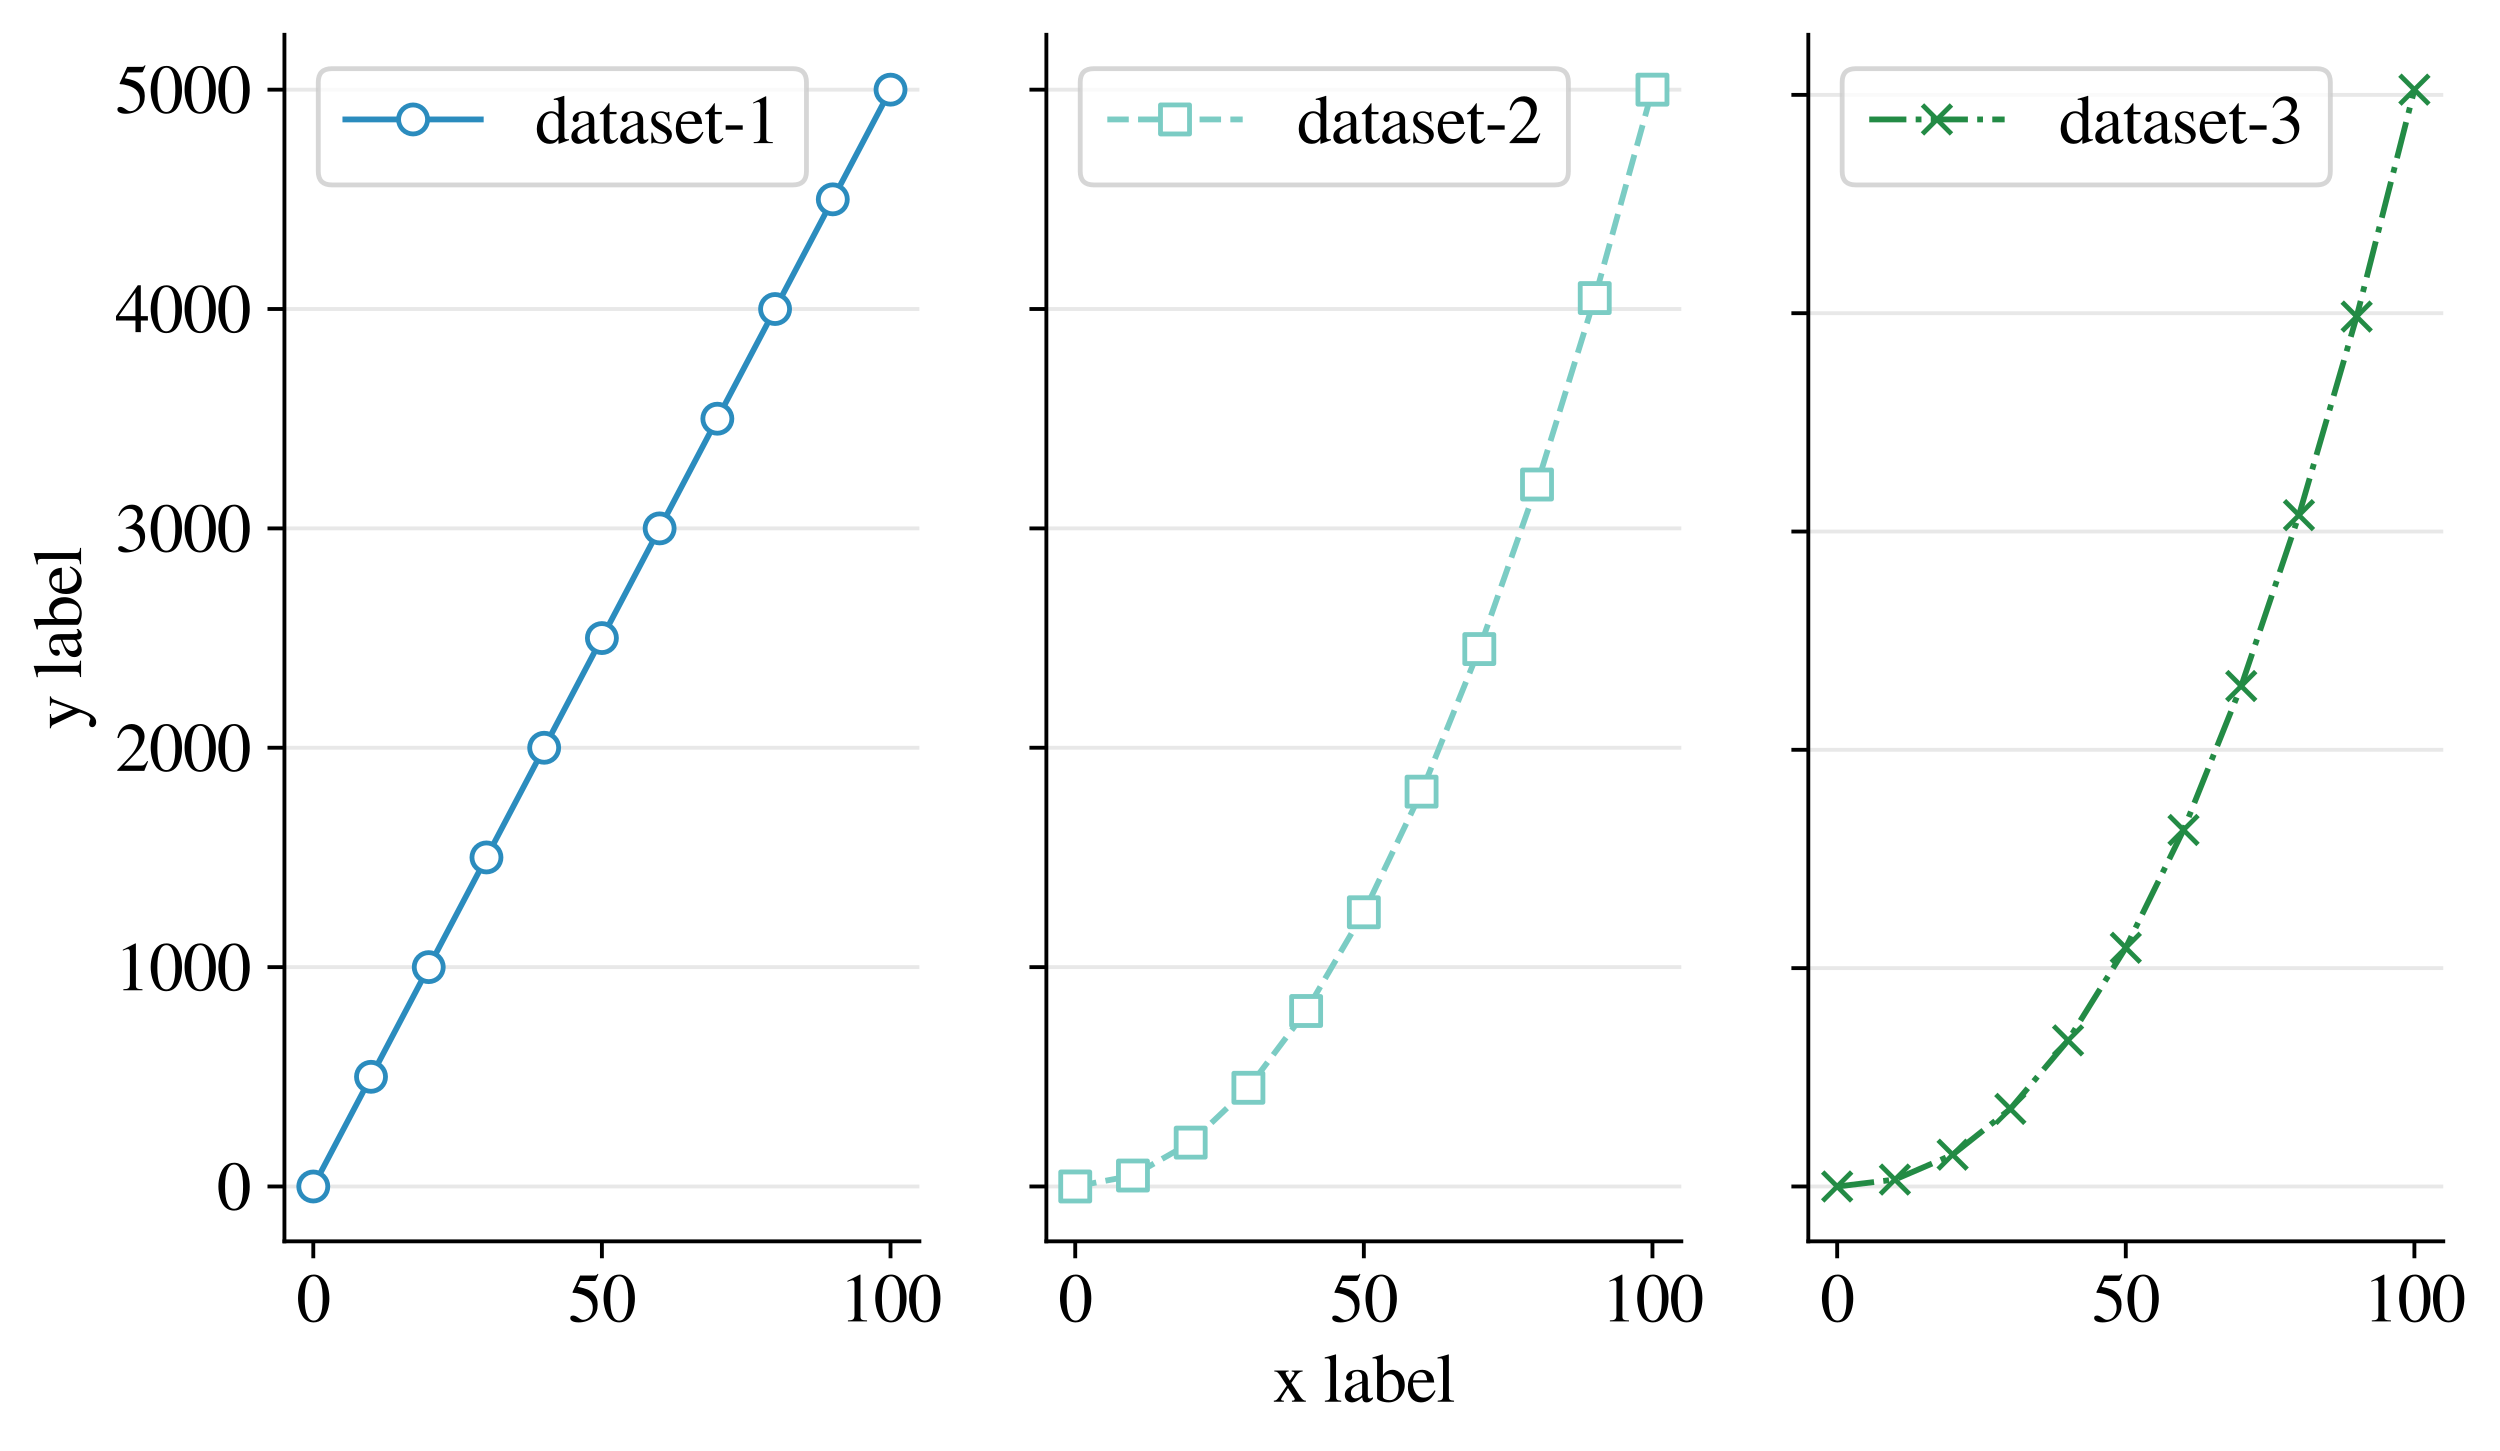 <?xml version="1.0" encoding="utf-8" standalone="no"?>
<!DOCTYPE svg PUBLIC "-//W3C//DTD SVG 1.1//EN"
  "http://www.w3.org/Graphics/SVG/1.1/DTD/svg11.dtd">
<svg height="300.08pt" version="1.1" viewBox="0 0 516.945 300.08" width="516.945pt" xmlns="http://www.w3.org/2000/svg" xmlns:xlink="http://www.w3.org/1999/xlink">
 <defs>
  <style type="text/css">*{stroke-linecap:butt;stroke-linejoin:round;}</style>
 </defs>
 <g id="figure_1">
  <g id="patch_1">
   <path d="M 0 300.08 
L 516.945 300.08 
L 516.945 0 
L 0 0 
z
" style="fill:#ffffff;"/>
  </g>
  <g id="axes_1">
   <g id="patch_2">
    <path d="M 58.813 256.68 
L 190.107 256.68 
L 190.107 7.2 
L 58.813 7.2 
z
" style="fill:#ffffff;"/>
   </g>
   <g id="matplotlib.axis_1">
    <g id="xtick_1">
     <g id="line2d_1">
      <defs>
       <path d="M 0 0 
L 0 3.5 
" id="m9bb92062ce" style="stroke:#000000;stroke-width:0.8;"/>
      </defs>
      <g>
       <use style="stroke:#000000;stroke-width:0.8;" x="64.781" xlink:href="#m9bb92062ce" y="256.68"/>
      </g>
     </g>
     <g id="text_1">
      <!-- 0 -->
      <g transform="translate(61.281 273.242)scale(0.14 -0.14)">
       <defs>
        <path d="M 3046 2112 
C 3046 3424 2464 4326 1626 4326 
C 1274 4326 1005 4218 768 3994 
C 397 3635 154 2899 154 2150 
C 154 1453 365 704 666 346 
C 902 64 1229 -90 1600 -90 
C 1926 -90 2202 19 2432 243 
C 2803 595 3046 1338 3046 2112 
z
M 2432 2099 
C 2432 762 2150 77 1600 77 
C 1050 77 768 762 768 2093 
C 768 3450 1056 4160 1606 4160 
C 2144 4160 2432 3437 2432 2099 
z
" id="TeXGyreTermes-Regular-30" transform="scale(0.016)"/>
       </defs>
       <use xlink:href="#TeXGyreTermes-Regular-30"/>
      </g>
     </g>
    </g>
    <g id="xtick_2">
     <g id="line2d_2">
      <g>
       <use style="stroke:#000000;stroke-width:0.8;" x="124.46" xlink:href="#m9bb92062ce" y="256.68"/>
      </g>
     </g>
     <g id="text_2">
      <!-- 50 -->
      <g transform="translate(117.46 273.242)scale(0.14 -0.14)">
       <defs>
        <path d="M 2803 4358 
L 2746 4403 
C 2650 4269 2586 4237 2451 4237 
L 1114 4237 
L 416 2720 
C 410 2707 410 2688 410 2688 
C 410 2656 435 2637 486 2637 
C 691 2637 947 2592 1210 2509 
C 1946 2272 2285 1875 2285 1242 
C 2285 627 1894 147 1395 147 
C 1267 147 1158 192 966 333 
C 762 480 614 544 480 544 
C 294 544 205 467 205 307 
C 205 64 506 -90 986 -90 
C 1523 -90 1984 83 2304 410 
C 2598 698 2733 1062 2733 1549 
C 2733 2010 2611 2304 2291 2624 
C 2010 2906 1645 3053 890 3187 
L 1158 3731 
L 2413 3731 
C 2515 3731 2541 3744 2560 3789 
L 2803 4358 
z
" id="TeXGyreTermes-Regular-35" transform="scale(0.016)"/>
       </defs>
       <use xlink:href="#TeXGyreTermes-Regular-35"/>
       <use x="50" xlink:href="#TeXGyreTermes-Regular-30"/>
      </g>
     </g>
    </g>
    <g id="xtick_3">
     <g id="line2d_3">
      <g>
       <use style="stroke:#000000;stroke-width:0.8;" x="184.139" xlink:href="#m9bb92062ce" y="256.68"/>
      </g>
     </g>
     <g id="text_3">
      <!-- 100 -->
      <g transform="translate(173.639 273.242)scale(0.14 -0.14)">
       <defs>
        <path d="M 2522 0 
L 2522 96 
C 2016 102 1914 166 1914 474 
L 1914 4314 
L 1862 4326 
L 710 3744 
L 710 3654 
C 787 3686 858 3712 883 3725 
C 998 3770 1107 3795 1171 3795 
C 1306 3795 1363 3699 1363 3494 
L 1363 595 
C 1363 384 1312 237 1210 179 
C 1114 122 1024 102 755 96 
L 755 0 
L 2522 0 
z
" id="TeXGyreTermes-Regular-31" transform="scale(0.016)"/>
       </defs>
       <use xlink:href="#TeXGyreTermes-Regular-31"/>
       <use x="50" xlink:href="#TeXGyreTermes-Regular-30"/>
       <use x="100" xlink:href="#TeXGyreTermes-Regular-30"/>
      </g>
     </g>
    </g>
   </g>
   <g id="matplotlib.axis_2">
    <g id="ytick_1">
     <g id="line2d_4">
      <path clip-path="url(#p94657f3772)" d="M 58.813 245.34 
L 190.107 245.34 
" style="fill:none;stroke:#b0b0b0;stroke-linecap:square;stroke-opacity:0.3;stroke-width:0.8;"/>
     </g>
     <g id="line2d_5">
      <defs>
       <path d="M 0 0 
L -3.5 0 
" id="m6c7f14f9ba" style="stroke:#000000;stroke-width:0.8;"/>
      </defs>
      <g>
       <use style="stroke:#000000;stroke-width:0.8;" x="58.813" xlink:href="#m6c7f14f9ba" y="245.34"/>
      </g>
     </g>
     <g id="text_4">
      <!-- 0 -->
      <g transform="translate(44.813 250.121)scale(0.14 -0.14)">
       <use xlink:href="#TeXGyreTermes-Regular-30"/>
      </g>
     </g>
    </g>
    <g id="ytick_2">
     <g id="line2d_6">
      <path clip-path="url(#p94657f3772)" d="M 58.813 199.98 
L 190.107 199.98 
" style="fill:none;stroke:#b0b0b0;stroke-linecap:square;stroke-opacity:0.3;stroke-width:0.8;"/>
     </g>
     <g id="line2d_7">
      <g>
       <use style="stroke:#000000;stroke-width:0.8;" x="58.813" xlink:href="#m6c7f14f9ba" y="199.98"/>
      </g>
     </g>
     <g id="text_5">
      <!-- 1000 -->
      <g transform="translate(23.813 204.761)scale(0.14 -0.14)">
       <use xlink:href="#TeXGyreTermes-Regular-31"/>
       <use x="50" xlink:href="#TeXGyreTermes-Regular-30"/>
       <use x="100" xlink:href="#TeXGyreTermes-Regular-30"/>
       <use x="150" xlink:href="#TeXGyreTermes-Regular-30"/>
      </g>
     </g>
    </g>
    <g id="ytick_3">
     <g id="line2d_8">
      <path clip-path="url(#p94657f3772)" d="M 58.813 154.62 
L 190.107 154.62 
" style="fill:none;stroke:#b0b0b0;stroke-linecap:square;stroke-opacity:0.3;stroke-width:0.8;"/>
     </g>
     <g id="line2d_9">
      <g>
       <use style="stroke:#000000;stroke-width:0.8;" x="58.813" xlink:href="#m6c7f14f9ba" y="154.62"/>
      </g>
     </g>
     <g id="text_6">
      <!-- 2000 -->
      <g transform="translate(23.813 159.401)scale(0.14 -0.14)">
       <defs>
        <path d="M 3040 877 
L 2957 909 
C 2720 544 2637 486 2349 486 
L 819 486 
L 1894 1613 
C 2464 2208 2714 2694 2714 3194 
C 2714 3834 2195 4326 1530 4326 
C 1178 4326 845 4186 608 3930 
C 403 3712 307 3507 198 3053 
L 333 3021 
C 589 3648 819 3853 1261 3853 
C 1798 3853 2163 3488 2163 2950 
C 2163 2451 1869 1856 1331 1286 
L 192 77 
L 192 0 
L 2688 0 
L 3040 877 
z
" id="TeXGyreTermes-Regular-32" transform="scale(0.016)"/>
       </defs>
       <use xlink:href="#TeXGyreTermes-Regular-32"/>
       <use x="50" xlink:href="#TeXGyreTermes-Regular-30"/>
       <use x="100" xlink:href="#TeXGyreTermes-Regular-30"/>
       <use x="150" xlink:href="#TeXGyreTermes-Regular-30"/>
      </g>
     </g>
    </g>
    <g id="ytick_4">
     <g id="line2d_10">
      <path clip-path="url(#p94657f3772)" d="M 58.813 109.26 
L 190.107 109.26 
" style="fill:none;stroke:#b0b0b0;stroke-linecap:square;stroke-opacity:0.3;stroke-width:0.8;"/>
     </g>
     <g id="line2d_11">
      <g>
       <use style="stroke:#000000;stroke-width:0.8;" x="58.813" xlink:href="#m6c7f14f9ba" y="109.26"/>
      </g>
     </g>
     <g id="text_7">
      <!-- 3000 -->
      <g transform="translate(23.813 114.041)scale(0.14 -0.14)">
       <defs>
        <path d="M 2765 1402 
C 2765 1728 2662 2029 2477 2227 
C 2349 2368 2227 2445 1946 2566 
C 2387 2867 2547 3104 2547 3450 
C 2547 3968 2138 4326 1549 4326 
C 1229 4326 947 4218 717 4013 
C 525 3840 429 3674 288 3290 
L 384 3264 
C 646 3731 934 3942 1338 3942 
C 1754 3942 2042 3661 2042 3258 
C 2042 3027 1946 2797 1786 2637 
C 1594 2445 1414 2349 979 2195 
L 979 2112 
C 1357 2112 1504 2099 1658 2042 
C 2054 1901 2304 1536 2304 1094 
C 2304 557 1939 141 1466 141 
C 1293 141 1165 186 928 339 
C 736 454 627 499 518 499 
C 371 499 275 410 275 275 
C 275 51 550 -90 998 -90 
C 1491 -90 1997 77 2298 339 
C 2598 602 2765 973 2765 1402 
z
" id="TeXGyreTermes-Regular-33" transform="scale(0.016)"/>
       </defs>
       <use xlink:href="#TeXGyreTermes-Regular-33"/>
       <use x="50" xlink:href="#TeXGyreTermes-Regular-30"/>
       <use x="100" xlink:href="#TeXGyreTermes-Regular-30"/>
       <use x="150" xlink:href="#TeXGyreTermes-Regular-30"/>
      </g>
     </g>
    </g>
    <g id="ytick_5">
     <g id="line2d_12">
      <path clip-path="url(#p94657f3772)" d="M 58.813 63.9 
L 190.107 63.9 
" style="fill:none;stroke:#b0b0b0;stroke-linecap:square;stroke-opacity:0.3;stroke-width:0.8;"/>
     </g>
     <g id="line2d_13">
      <g>
       <use style="stroke:#000000;stroke-width:0.8;" x="58.813" xlink:href="#m6c7f14f9ba" y="63.9"/>
      </g>
     </g>
     <g id="text_8">
      <!-- 4000 -->
      <g transform="translate(23.813 68.681)scale(0.14 -0.14)">
       <defs>
        <path d="M 3021 1069 
L 3021 1478 
L 2368 1478 
L 2368 4326 
L 2086 4326 
L 77 1478 
L 77 1069 
L 1875 1069 
L 1875 0 
L 2368 0 
L 2368 1069 
L 3021 1069 
z
M 1869 1478 
L 333 1478 
L 1869 3674 
L 1869 1478 
z
" id="TeXGyreTermes-Regular-34" transform="scale(0.016)"/>
       </defs>
       <use xlink:href="#TeXGyreTermes-Regular-34"/>
       <use x="50" xlink:href="#TeXGyreTermes-Regular-30"/>
       <use x="100" xlink:href="#TeXGyreTermes-Regular-30"/>
       <use x="150" xlink:href="#TeXGyreTermes-Regular-30"/>
      </g>
     </g>
    </g>
    <g id="ytick_6">
     <g id="line2d_14">
      <path clip-path="url(#p94657f3772)" d="M 58.813 18.54 
L 190.107 18.54 
" style="fill:none;stroke:#b0b0b0;stroke-linecap:square;stroke-opacity:0.3;stroke-width:0.8;"/>
     </g>
     <g id="line2d_15">
      <g>
       <use style="stroke:#000000;stroke-width:0.8;" x="58.813" xlink:href="#m6c7f14f9ba" y="18.54"/>
      </g>
     </g>
     <g id="text_9">
      <!-- 5000 -->
      <g transform="translate(23.813 23.321)scale(0.14 -0.14)">
       <use xlink:href="#TeXGyreTermes-Regular-35"/>
       <use x="50" xlink:href="#TeXGyreTermes-Regular-30"/>
       <use x="100" xlink:href="#TeXGyreTermes-Regular-30"/>
       <use x="150" xlink:href="#TeXGyreTermes-Regular-30"/>
      </g>
     </g>
    </g>
    <g id="text_10">
     <!-- y label -->
     <g transform="translate(16.762 150.798)rotate(-90)scale(0.14 -0.14)">
      <defs>
       <path d="M 3040 2784 
L 3040 2880 
L 2176 2880 
L 2176 2784 
C 2381 2784 2483 2726 2483 2624 
C 2483 2598 2477 2560 2458 2515 
L 1837 749 
L 1101 2368 
C 1062 2458 1037 2541 1037 2611 
C 1037 2726 1133 2771 1408 2784 
L 1408 2880 
L 90 2880 
L 90 2790 
C 256 2765 365 2694 416 2586 
L 1472 358 
C 1517 250 1542 173 1542 122 
C 1542 26 1395 -378 1286 -570 
C 1197 -736 1056 -858 966 -858 
C 928 -858 870 -845 806 -813 
C 685 -768 576 -742 467 -742 
C 320 -742 192 -870 192 -1024 
C 192 -1235 397 -1395 666 -1395 
C 1094 -1395 1402 -1037 1747 -115 
L 2733 2496 
C 2816 2701 2886 2765 3040 2784 
z
" id="TeXGyreTermes-Regular-79" transform="scale(0.016)"/>
       <path id="TeXGyreTermes-Regular-20" transform="scale(0.016)"/>
       <path d="M 1645 0 
L 1645 96 
C 1235 122 1165 186 1165 538 
L 1165 4358 
L 1139 4371 
C 806 4262 563 4198 122 4090 
L 122 3987 
L 160 3987 
C 230 3994 307 4000 358 4000 
C 563 4000 627 3910 627 3610 
L 627 557 
C 627 211 538 128 134 96 
L 134 0 
L 1645 0 
z
" id="TeXGyreTermes-Regular-6c" transform="scale(0.016)"/>
       <path d="M 2829 256 
L 2829 422 
C 2720 333 2643 301 2547 301 
C 2400 301 2355 390 2355 672 
L 2355 1920 
C 2355 2246 2323 2426 2234 2573 
C 2099 2816 1824 2944 1434 2944 
C 1107 2944 800 2854 621 2707 
C 461 2573 358 2387 358 2227 
C 358 2080 480 1952 634 1952 
C 787 1952 922 2080 922 2221 
C 922 2246 915 2278 909 2323 
C 896 2381 890 2432 890 2477 
C 890 2650 1094 2790 1350 2790 
C 1664 2790 1837 2605 1837 2259 
L 1837 1869 
C 851 1472 742 1421 467 1178 
C 326 1050 237 832 237 621 
C 237 218 512 -64 909 -64 
C 1190 -64 1453 70 1843 403 
C 1875 64 1990 -64 2253 -64 
C 2470 -64 2605 13 2829 256 
z
M 1837 787 
C 1837 589 1805 531 1670 448 
C 1517 358 1338 307 1203 307 
C 979 307 800 525 800 800 
L 800 826 
C 800 1203 1062 1434 1837 1715 
L 1837 787 
z
" id="TeXGyreTermes-Regular-61" transform="scale(0.016)"/>
       <path d="M 2995 1555 
C 2995 2342 2509 2944 1869 2944 
C 1478 2944 1107 2714 979 2400 
L 979 4358 
L 947 4371 
C 678 4275 506 4224 205 4141 
L 19 4090 
L 19 3987 
C 58 3994 83 3994 128 3994 
C 384 3994 442 3936 442 3667 
L 442 346 
C 442 147 986 -64 1498 -64 
C 2342 -64 2995 640 2995 1555 
z
M 2432 1261 
C 2432 550 2125 141 1600 141 
C 1267 141 979 288 979 448 
L 979 2061 
C 979 2310 1280 2541 1613 2541 
C 2112 2541 2432 2042 2432 1261 
z
" id="TeXGyreTermes-Regular-62" transform="scale(0.016)"/>
       <path d="M 2714 1005 
L 2611 1050 
C 2304 563 2029 378 1619 378 
C 1267 378 998 544 813 890 
C 685 1139 634 1363 621 1773 
L 2592 1773 
C 2541 2189 2477 2374 2317 2579 
C 2125 2810 1830 2944 1498 2944 
C 704 2944 160 2304 160 1370 
C 160 486 621 -64 1357 -64 
C 1971 -64 2445 314 2714 1005 
z
M 1939 1978 
L 634 1978 
C 704 2483 922 2714 1312 2714 
C 1702 2714 1856 2534 1939 1978 
z
" id="TeXGyreTermes-Regular-65" transform="scale(0.016)"/>
      </defs>
      <use xlink:href="#TeXGyreTermes-Regular-79"/>
      <use x="50" xlink:href="#TeXGyreTermes-Regular-20"/>
      <use x="75" xlink:href="#TeXGyreTermes-Regular-6c"/>
      <use x="102.8" xlink:href="#TeXGyreTermes-Regular-61"/>
      <use x="147.2" xlink:href="#TeXGyreTermes-Regular-62"/>
      <use x="197.2" xlink:href="#TeXGyreTermes-Regular-65"/>
      <use x="241.6" xlink:href="#TeXGyreTermes-Regular-6c"/>
     </g>
    </g>
   </g>
   <g id="line2d_16">
    <path clip-path="url(#p94657f3772)" d="M 64.781 245.34 
L 76.717 222.66 
L 88.653 199.98 
L 100.589 177.3 
L 112.524 154.62 
L 124.46 131.94 
L 136.396 109.26 
L 148.332 86.58 
L 160.268 63.9 
L 172.203 41.22 
L 184.139 18.54 
" style="fill:none;stroke:#2b8cbe;stroke-linecap:square;stroke-width:1.2;"/>
    <defs>
     <path d="M 0 3 
C 0.796 3 1.559 2.684 2.121 2.121 
C 2.684 1.559 3 0.796 3 0 
C 3 -0.796 2.684 -1.559 2.121 -2.121 
C 1.559 -2.684 0.796 -3 0 -3 
C -0.796 -3 -1.559 -2.684 -2.121 -2.121 
C -2.684 -1.559 -3 -0.796 -3 0 
C -3 0.796 -2.684 1.559 -2.121 2.121 
C -1.559 2.684 -0.796 3 0 3 
z
" id="m7022cd90cd" style="stroke:#2b8cbe;"/>
    </defs>
    <g clip-path="url(#p94657f3772)">
     <use style="fill:#ffffff;stroke:#2b8cbe;" x="64.781" xlink:href="#m7022cd90cd" y="245.34"/>
     <use style="fill:#ffffff;stroke:#2b8cbe;" x="76.717" xlink:href="#m7022cd90cd" y="222.66"/>
     <use style="fill:#ffffff;stroke:#2b8cbe;" x="88.653" xlink:href="#m7022cd90cd" y="199.98"/>
     <use style="fill:#ffffff;stroke:#2b8cbe;" x="100.589" xlink:href="#m7022cd90cd" y="177.3"/>
     <use style="fill:#ffffff;stroke:#2b8cbe;" x="112.524" xlink:href="#m7022cd90cd" y="154.62"/>
     <use style="fill:#ffffff;stroke:#2b8cbe;" x="124.46" xlink:href="#m7022cd90cd" y="131.94"/>
     <use style="fill:#ffffff;stroke:#2b8cbe;" x="136.396" xlink:href="#m7022cd90cd" y="109.26"/>
     <use style="fill:#ffffff;stroke:#2b8cbe;" x="148.332" xlink:href="#m7022cd90cd" y="86.58"/>
     <use style="fill:#ffffff;stroke:#2b8cbe;" x="160.268" xlink:href="#m7022cd90cd" y="63.9"/>
     <use style="fill:#ffffff;stroke:#2b8cbe;" x="172.203" xlink:href="#m7022cd90cd" y="41.22"/>
     <use style="fill:#ffffff;stroke:#2b8cbe;" x="184.139" xlink:href="#m7022cd90cd" y="18.54"/>
    </g>
   </g>
   <g id="patch_3">
    <path d="M 58.813 256.68 
L 58.813 7.2 
" style="fill:none;stroke:#000000;stroke-linecap:square;stroke-linejoin:miter;stroke-width:0.8;"/>
   </g>
   <g id="patch_4">
    <path d="M 58.813 256.68 
L 190.107 256.68 
" style="fill:none;stroke:#000000;stroke-linecap:square;stroke-linejoin:miter;stroke-width:0.8;"/>
   </g>
   <g id="legend_1">
    <g id="patch_5">
     <path d="M 68.613 38.238 
L 163.955 38.238 
Q 166.755 38.238 166.755 35.438 
L 166.755 17 
Q 166.755 14.2 163.955 14.2 
L 68.613 14.2 
Q 65.813 14.2 65.813 17 
L 65.813 35.438 
Q 65.813 38.238 68.613 38.238 
z
" style="fill:#ffffff;opacity:0.8;stroke:#cccccc;stroke-linejoin:miter;"/>
    </g>
    <g id="line2d_17">
     <path d="M 71.413 24.7 
L 99.413 24.7 
" style="fill:none;stroke:#2b8cbe;stroke-linecap:square;stroke-width:1.2;"/>
    </g>
    <g id="line2d_18">
     <g>
      <use style="fill:#ffffff;stroke:#2b8cbe;" x="85.413" xlink:href="#m7022cd90cd" y="24.7"/>
     </g>
    </g>
    <g id="text_11">
     <!-- dataset-1 -->
     <g transform="translate(110.613 29.6)scale(0.14 -0.14)">
      <defs>
       <path d="M 3142 269 
L 3142 371 
C 3027 365 3014 365 2995 365 
C 2765 365 2714 435 2714 730 
L 2714 4358 
L 2682 4371 
C 2374 4262 2150 4198 1741 4090 
L 1741 3987 
C 1792 3994 1830 3994 1882 3994 
C 2118 3994 2176 3930 2176 3667 
L 2176 2669 
C 1933 2874 1760 2944 1504 2944 
C 768 2944 173 2221 173 1312 
C 173 493 653 -64 1357 -64 
C 1715 -64 1958 64 2176 365 
L 2176 -45 
L 2202 -64 
L 3142 269 
z
M 2176 653 
C 2176 608 2131 531 2067 461 
C 1952 333 1792 269 1606 269 
C 1075 269 723 781 723 1568 
C 723 2291 1037 2765 1523 2765 
C 1862 2765 2176 2464 2176 2125 
L 2176 653 
z
" id="TeXGyreTermes-Regular-64" transform="scale(0.016)"/>
       <path d="M 1786 422 
L 1702 493 
C 1562 326 1459 269 1318 269 
C 1082 269 986 435 986 845 
L 986 2675 
L 1632 2675 
L 1632 2880 
L 986 2880 
L 986 3622 
C 986 3686 973 3706 941 3706 
C 902 3642 858 3584 813 3526 
C 576 3174 358 2938 192 2842 
C 122 2797 83 2758 83 2720 
C 83 2701 90 2688 109 2675 
L 448 2675 
L 448 749 
C 448 211 640 -64 1011 -64 
C 1331 -64 1574 90 1786 422 
z
" id="TeXGyreTermes-Regular-74" transform="scale(0.016)"/>
       <path d="M 2227 755 
C 2227 1075 2080 1286 1690 1517 
L 998 1926 
C 819 2029 723 2189 723 2362 
C 723 2624 922 2797 1216 2797 
C 1581 2797 1773 2586 1920 2010 
L 2016 2010 
L 1990 2880 
L 1920 2880 
L 1907 2867 
C 1850 2822 1843 2816 1818 2816 
C 1779 2816 1715 2829 1645 2861 
C 1510 2912 1363 2938 1210 2938 
C 685 2938 326 2618 326 2150 
C 326 1792 531 1542 1075 1229 
L 1446 1018 
C 1670 890 1779 736 1779 538 
C 1779 256 1574 77 1248 77 
C 806 77 582 320 435 973 
L 333 973 
L 333 -26 
L 416 -26 
C 461 38 486 51 563 51 
C 634 51 704 38 858 0 
C 1037 -38 1197 -64 1331 -64 
C 1818 -64 2227 307 2227 755 
z
" id="TeXGyreTermes-Regular-73" transform="scale(0.016)"/>
       <path d="M 1824 1242 
L 1824 1645 
L 250 1645 
L 250 1242 
L 1824 1242 
z
" id="TeXGyreTermes-Regular-2d" transform="scale(0.016)"/>
      </defs>
      <use xlink:href="#TeXGyreTermes-Regular-64"/>
      <use x="50" xlink:href="#TeXGyreTermes-Regular-61"/>
      <use x="94.4" xlink:href="#TeXGyreTermes-Regular-74"/>
      <use x="122.2" xlink:href="#TeXGyreTermes-Regular-61"/>
      <use x="166.6" xlink:href="#TeXGyreTermes-Regular-73"/>
      <use x="205.5" xlink:href="#TeXGyreTermes-Regular-65"/>
      <use x="249.9" xlink:href="#TeXGyreTermes-Regular-74"/>
      <use x="277.7" xlink:href="#TeXGyreTermes-Regular-2d"/>
      <use x="311" xlink:href="#TeXGyreTermes-Regular-31"/>
     </g>
    </g>
   </g>
  </g>
  <g id="axes_2">
   <g id="patch_6">
    <path d="M 216.366 256.68 
L 347.66 256.68 
L 347.66 7.2 
L 216.366 7.2 
z
" style="fill:#ffffff;"/>
   </g>
   <g id="matplotlib.axis_3">
    <g id="xtick_4">
     <g id="line2d_19">
      <g>
       <use style="stroke:#000000;stroke-width:0.8;" x="222.334" xlink:href="#m9bb92062ce" y="256.68"/>
      </g>
     </g>
     <g id="text_12">
      <!-- 0 -->
      <g transform="translate(218.834 273.242)scale(0.14 -0.14)">
       <use xlink:href="#TeXGyreTermes-Regular-30"/>
      </g>
     </g>
    </g>
    <g id="xtick_5">
     <g id="line2d_20">
      <g>
       <use style="stroke:#000000;stroke-width:0.8;" x="282.013" xlink:href="#m9bb92062ce" y="256.68"/>
      </g>
     </g>
     <g id="text_13">
      <!-- 50 -->
      <g transform="translate(275.013 273.242)scale(0.14 -0.14)">
       <use xlink:href="#TeXGyreTermes-Regular-35"/>
       <use x="50" xlink:href="#TeXGyreTermes-Regular-30"/>
      </g>
     </g>
    </g>
    <g id="xtick_6">
     <g id="line2d_21">
      <g>
       <use style="stroke:#000000;stroke-width:0.8;" x="341.692" xlink:href="#m9bb92062ce" y="256.68"/>
      </g>
     </g>
     <g id="text_14">
      <!-- 100 -->
      <g transform="translate(331.192 273.242)scale(0.14 -0.14)">
       <use xlink:href="#TeXGyreTermes-Regular-31"/>
       <use x="50" xlink:href="#TeXGyreTermes-Regular-30"/>
       <use x="100" xlink:href="#TeXGyreTermes-Regular-30"/>
      </g>
     </g>
    </g>
    <g id="text_15">
     <!-- x label -->
     <g transform="translate(263.155 289.842)scale(0.14 -0.14)">
      <defs>
       <path d="M 3066 0 
L 3066 96 
C 2867 96 2739 198 2541 480 
L 1722 1734 
L 2253 2502 
C 2374 2675 2566 2778 2771 2784 
L 2771 2880 
L 1760 2880 
L 1760 2784 
C 1952 2771 2016 2733 2016 2643 
C 2016 2566 1939 2426 1779 2227 
C 1747 2189 1670 2074 1587 1946 
L 1498 2074 
C 1318 2342 1203 2560 1203 2643 
C 1203 2733 1286 2778 1478 2784 
L 1478 2880 
L 154 2880 
L 154 2784 
L 211 2784 
C 403 2784 506 2701 704 2400 
L 1306 1478 
L 576 422 
C 384 160 320 115 109 96 
L 109 0 
L 1037 0 
L 1037 96 
C 858 96 781 128 781 211 
C 781 250 826 346 909 474 
L 1414 1261 
L 1997 365 
C 2022 326 2035 288 2035 250 
C 2035 134 1990 109 1779 96 
L 1779 0 
L 3066 0 
z
" id="TeXGyreTermes-Regular-78" transform="scale(0.016)"/>
      </defs>
      <use xlink:href="#TeXGyreTermes-Regular-78"/>
      <use x="50" xlink:href="#TeXGyreTermes-Regular-20"/>
      <use x="75" xlink:href="#TeXGyreTermes-Regular-6c"/>
      <use x="102.8" xlink:href="#TeXGyreTermes-Regular-61"/>
      <use x="147.2" xlink:href="#TeXGyreTermes-Regular-62"/>
      <use x="197.2" xlink:href="#TeXGyreTermes-Regular-65"/>
      <use x="241.6" xlink:href="#TeXGyreTermes-Regular-6c"/>
     </g>
    </g>
   </g>
   <g id="matplotlib.axis_4">
    <g id="ytick_7">
     <g id="line2d_22">
      <path clip-path="url(#pb6633143f5)" d="M 216.366 245.34 
L 347.66 245.34 
" style="fill:none;stroke:#b0b0b0;stroke-linecap:square;stroke-opacity:0.3;stroke-width:0.8;"/>
     </g>
     <g id="line2d_23">
      <g>
       <use style="stroke:#000000;stroke-width:0.8;" x="216.366" xlink:href="#m6c7f14f9ba" y="245.34"/>
      </g>
     </g>
    </g>
    <g id="ytick_8">
     <g id="line2d_24">
      <path clip-path="url(#pb6633143f5)" d="M 216.366 199.98 
L 347.66 199.98 
" style="fill:none;stroke:#b0b0b0;stroke-linecap:square;stroke-opacity:0.3;stroke-width:0.8;"/>
     </g>
     <g id="line2d_25">
      <g>
       <use style="stroke:#000000;stroke-width:0.8;" x="216.366" xlink:href="#m6c7f14f9ba" y="199.98"/>
      </g>
     </g>
    </g>
    <g id="ytick_9">
     <g id="line2d_26">
      <path clip-path="url(#pb6633143f5)" d="M 216.366 154.62 
L 347.66 154.62 
" style="fill:none;stroke:#b0b0b0;stroke-linecap:square;stroke-opacity:0.3;stroke-width:0.8;"/>
     </g>
     <g id="line2d_27">
      <g>
       <use style="stroke:#000000;stroke-width:0.8;" x="216.366" xlink:href="#m6c7f14f9ba" y="154.62"/>
      </g>
     </g>
    </g>
    <g id="ytick_10">
     <g id="line2d_28">
      <path clip-path="url(#pb6633143f5)" d="M 216.366 109.26 
L 347.66 109.26 
" style="fill:none;stroke:#b0b0b0;stroke-linecap:square;stroke-opacity:0.3;stroke-width:0.8;"/>
     </g>
     <g id="line2d_29">
      <g>
       <use style="stroke:#000000;stroke-width:0.8;" x="216.366" xlink:href="#m6c7f14f9ba" y="109.26"/>
      </g>
     </g>
    </g>
    <g id="ytick_11">
     <g id="line2d_30">
      <path clip-path="url(#pb6633143f5)" d="M 216.366 63.9 
L 347.66 63.9 
" style="fill:none;stroke:#b0b0b0;stroke-linecap:square;stroke-opacity:0.3;stroke-width:0.8;"/>
     </g>
     <g id="line2d_31">
      <g>
       <use style="stroke:#000000;stroke-width:0.8;" x="216.366" xlink:href="#m6c7f14f9ba" y="63.9"/>
      </g>
     </g>
    </g>
    <g id="ytick_12">
     <g id="line2d_32">
      <path clip-path="url(#pb6633143f5)" d="M 216.366 18.54 
L 347.66 18.54 
" style="fill:none;stroke:#b0b0b0;stroke-linecap:square;stroke-opacity:0.3;stroke-width:0.8;"/>
     </g>
     <g id="line2d_33">
      <g>
       <use style="stroke:#000000;stroke-width:0.8;" x="216.366" xlink:href="#m6c7f14f9ba" y="18.54"/>
      </g>
     </g>
    </g>
   </g>
   <g id="line2d_34">
    <path clip-path="url(#pb6633143f5)" d="M 222.334 245.34 
L 234.27 243.072 
L 246.206 236.268 
L 258.141 224.928 
L 270.077 209.052 
L 282.013 188.64 
L 293.949 163.692 
L 305.885 134.208 
L 317.821 100.188 
L 329.756 61.632 
L 341.692 18.54 
" style="fill:none;stroke:#7bccc4;stroke-dasharray:4.44,1.92;stroke-dashoffset:0;stroke-width:1.2;"/>
    <defs>
     <path d="M -3 3 
L 3 3 
L 3 -3 
L -3 -3 
z
" id="m8b88975640" style="stroke:#7bccc4;stroke-linejoin:miter;"/>
    </defs>
    <g clip-path="url(#pb6633143f5)">
     <use style="fill:#ffffff;stroke:#7bccc4;stroke-linejoin:miter;" x="222.334" xlink:href="#m8b88975640" y="245.34"/>
     <use style="fill:#ffffff;stroke:#7bccc4;stroke-linejoin:miter;" x="234.27" xlink:href="#m8b88975640" y="243.072"/>
     <use style="fill:#ffffff;stroke:#7bccc4;stroke-linejoin:miter;" x="246.206" xlink:href="#m8b88975640" y="236.268"/>
     <use style="fill:#ffffff;stroke:#7bccc4;stroke-linejoin:miter;" x="258.141" xlink:href="#m8b88975640" y="224.928"/>
     <use style="fill:#ffffff;stroke:#7bccc4;stroke-linejoin:miter;" x="270.077" xlink:href="#m8b88975640" y="209.052"/>
     <use style="fill:#ffffff;stroke:#7bccc4;stroke-linejoin:miter;" x="282.013" xlink:href="#m8b88975640" y="188.64"/>
     <use style="fill:#ffffff;stroke:#7bccc4;stroke-linejoin:miter;" x="293.949" xlink:href="#m8b88975640" y="163.692"/>
     <use style="fill:#ffffff;stroke:#7bccc4;stroke-linejoin:miter;" x="305.885" xlink:href="#m8b88975640" y="134.208"/>
     <use style="fill:#ffffff;stroke:#7bccc4;stroke-linejoin:miter;" x="317.821" xlink:href="#m8b88975640" y="100.188"/>
     <use style="fill:#ffffff;stroke:#7bccc4;stroke-linejoin:miter;" x="329.756" xlink:href="#m8b88975640" y="61.632"/>
     <use style="fill:#ffffff;stroke:#7bccc4;stroke-linejoin:miter;" x="341.692" xlink:href="#m8b88975640" y="18.54"/>
    </g>
   </g>
   <g id="patch_7">
    <path d="M 216.366 256.68 
L 216.366 7.2 
" style="fill:none;stroke:#000000;stroke-linecap:square;stroke-linejoin:miter;stroke-width:0.8;"/>
   </g>
   <g id="patch_8">
    <path d="M 216.366 256.68 
L 347.66 256.68 
" style="fill:none;stroke:#000000;stroke-linecap:square;stroke-linejoin:miter;stroke-width:0.8;"/>
   </g>
   <g id="legend_2">
    <g id="patch_9">
     <path d="M 226.166 38.238 
L 321.508 38.238 
Q 324.308 38.238 324.308 35.438 
L 324.308 17 
Q 324.308 14.2 321.508 14.2 
L 226.166 14.2 
Q 223.366 14.2 223.366 17 
L 223.366 35.438 
Q 223.366 38.238 226.166 38.238 
z
" style="fill:#ffffff;opacity:0.8;stroke:#cccccc;stroke-linejoin:miter;"/>
    </g>
    <g id="line2d_35">
     <path d="M 228.966 24.7 
L 256.966 24.7 
" style="fill:none;stroke:#7bccc4;stroke-dasharray:4.44,1.92;stroke-dashoffset:0;stroke-width:1.2;"/>
    </g>
    <g id="line2d_36">
     <g>
      <use style="fill:#ffffff;stroke:#7bccc4;stroke-linejoin:miter;" x="242.966" xlink:href="#m8b88975640" y="24.7"/>
     </g>
    </g>
    <g id="text_16">
     <!-- dataset-2 -->
     <g transform="translate(268.166 29.6)scale(0.14 -0.14)">
      <use xlink:href="#TeXGyreTermes-Regular-64"/>
      <use x="50" xlink:href="#TeXGyreTermes-Regular-61"/>
      <use x="94.4" xlink:href="#TeXGyreTermes-Regular-74"/>
      <use x="122.2" xlink:href="#TeXGyreTermes-Regular-61"/>
      <use x="166.6" xlink:href="#TeXGyreTermes-Regular-73"/>
      <use x="205.5" xlink:href="#TeXGyreTermes-Regular-65"/>
      <use x="249.9" xlink:href="#TeXGyreTermes-Regular-74"/>
      <use x="277.7" xlink:href="#TeXGyreTermes-Regular-2d"/>
      <use x="311" xlink:href="#TeXGyreTermes-Regular-32"/>
     </g>
    </g>
   </g>
  </g>
  <g id="axes_3">
   <g id="patch_10">
    <path d="M 373.919 256.68 
L 505.213 256.68 
L 505.213 7.2 
L 373.919 7.2 
z
" style="fill:#ffffff;"/>
   </g>
   <g id="matplotlib.axis_5">
    <g id="xtick_7">
     <g id="line2d_37">
      <g>
       <use style="stroke:#000000;stroke-width:0.8;" x="379.887" xlink:href="#m9bb92062ce" y="256.68"/>
      </g>
     </g>
     <g id="text_17">
      <!-- 0 -->
      <g transform="translate(376.387 273.242)scale(0.14 -0.14)">
       <use xlink:href="#TeXGyreTermes-Regular-30"/>
      </g>
     </g>
    </g>
    <g id="xtick_8">
     <g id="line2d_38">
      <g>
       <use style="stroke:#000000;stroke-width:0.8;" x="439.566" xlink:href="#m9bb92062ce" y="256.68"/>
      </g>
     </g>
     <g id="text_18">
      <!-- 50 -->
      <g transform="translate(432.566 273.242)scale(0.14 -0.14)">
       <use xlink:href="#TeXGyreTermes-Regular-35"/>
       <use x="50" xlink:href="#TeXGyreTermes-Regular-30"/>
      </g>
     </g>
    </g>
    <g id="xtick_9">
     <g id="line2d_39">
      <g>
       <use style="stroke:#000000;stroke-width:0.8;" x="499.245" xlink:href="#m9bb92062ce" y="256.68"/>
      </g>
     </g>
     <g id="text_19">
      <!-- 100 -->
      <g transform="translate(488.745 273.242)scale(0.14 -0.14)">
       <use xlink:href="#TeXGyreTermes-Regular-31"/>
       <use x="50" xlink:href="#TeXGyreTermes-Regular-30"/>
       <use x="100" xlink:href="#TeXGyreTermes-Regular-30"/>
      </g>
     </g>
    </g>
   </g>
   <g id="matplotlib.axis_6">
    <g id="ytick_13">
     <g id="line2d_40">
      <path clip-path="url(#p88fccac16d)" d="M 373.919 245.34 
L 505.213 245.34 
" style="fill:none;stroke:#b0b0b0;stroke-linecap:square;stroke-opacity:0.3;stroke-width:0.8;"/>
     </g>
     <g id="line2d_41">
      <g>
       <use style="stroke:#000000;stroke-width:0.8;" x="373.919" xlink:href="#m6c7f14f9ba" y="245.34"/>
      </g>
     </g>
    </g>
    <g id="ytick_14">
     <g id="line2d_42">
      <path clip-path="url(#p88fccac16d)" d="M 373.919 200.195 
L 505.213 200.195 
" style="fill:none;stroke:#b0b0b0;stroke-linecap:square;stroke-opacity:0.3;stroke-width:0.8;"/>
     </g>
     <g id="line2d_43">
      <g>
       <use style="stroke:#000000;stroke-width:0.8;" x="373.919" xlink:href="#m6c7f14f9ba" y="200.195"/>
      </g>
     </g>
    </g>
    <g id="ytick_15">
     <g id="line2d_44">
      <path clip-path="url(#p88fccac16d)" d="M 373.919 155.049 
L 505.213 155.049 
" style="fill:none;stroke:#b0b0b0;stroke-linecap:square;stroke-opacity:0.3;stroke-width:0.8;"/>
     </g>
     <g id="line2d_45">
      <g>
       <use style="stroke:#000000;stroke-width:0.8;" x="373.919" xlink:href="#m6c7f14f9ba" y="155.049"/>
      </g>
     </g>
    </g>
    <g id="ytick_16">
     <g id="line2d_46">
      <path clip-path="url(#p88fccac16d)" d="M 373.919 109.904 
L 505.213 109.904 
" style="fill:none;stroke:#b0b0b0;stroke-linecap:square;stroke-opacity:0.3;stroke-width:0.8;"/>
     </g>
     <g id="line2d_47">
      <g>
       <use style="stroke:#000000;stroke-width:0.8;" x="373.919" xlink:href="#m6c7f14f9ba" y="109.904"/>
      </g>
     </g>
    </g>
    <g id="ytick_17">
     <g id="line2d_48">
      <path clip-path="url(#p88fccac16d)" d="M 373.919 64.759 
L 505.213 64.759 
" style="fill:none;stroke:#b0b0b0;stroke-linecap:square;stroke-opacity:0.3;stroke-width:0.8;"/>
     </g>
     <g id="line2d_49">
      <g>
       <use style="stroke:#000000;stroke-width:0.8;" x="373.919" xlink:href="#m6c7f14f9ba" y="64.759"/>
      </g>
     </g>
    </g>
    <g id="ytick_18">
     <g id="line2d_50">
      <path clip-path="url(#p88fccac16d)" d="M 373.919 19.613 
L 505.213 19.613 
" style="fill:none;stroke:#b0b0b0;stroke-linecap:square;stroke-opacity:0.3;stroke-width:0.8;"/>
     </g>
     <g id="line2d_51">
      <g>
       <use style="stroke:#000000;stroke-width:0.8;" x="373.919" xlink:href="#m6c7f14f9ba" y="19.613"/>
      </g>
     </g>
    </g>
   </g>
   <g id="line2d_52">
    <path clip-path="url(#p88fccac16d)" d="M 379.887 245.34 
L 391.823 243.909 
L 403.759 238.765 
L 415.694 229.296 
L 427.63 215.128 
L 439.566 195.98 
L 451.502 171.622 
L 463.438 141.859 
L 475.374 106.524 
L 487.309 65.463 
L 499.245 18.54 
" style="fill:none;stroke:#238b45;stroke-dasharray:7.68,1.92,1.2,1.92;stroke-dashoffset:0;stroke-width:1.2;"/>
    <defs>
     <path d="M -3 3 
L 3 -3 
M -3 -3 
L 3 3 
" id="m8e8bfe32e3" style="stroke:#238b45;"/>
    </defs>
    <g clip-path="url(#p88fccac16d)">
     <use style="fill:#ffffff;stroke:#238b45;" x="379.887" xlink:href="#m8e8bfe32e3" y="245.34"/>
     <use style="fill:#ffffff;stroke:#238b45;" x="391.823" xlink:href="#m8e8bfe32e3" y="243.909"/>
     <use style="fill:#ffffff;stroke:#238b45;" x="403.759" xlink:href="#m8e8bfe32e3" y="238.765"/>
     <use style="fill:#ffffff;stroke:#238b45;" x="415.694" xlink:href="#m8e8bfe32e3" y="229.296"/>
     <use style="fill:#ffffff;stroke:#238b45;" x="427.63" xlink:href="#m8e8bfe32e3" y="215.128"/>
     <use style="fill:#ffffff;stroke:#238b45;" x="439.566" xlink:href="#m8e8bfe32e3" y="195.98"/>
     <use style="fill:#ffffff;stroke:#238b45;" x="451.502" xlink:href="#m8e8bfe32e3" y="171.622"/>
     <use style="fill:#ffffff;stroke:#238b45;" x="463.438" xlink:href="#m8e8bfe32e3" y="141.859"/>
     <use style="fill:#ffffff;stroke:#238b45;" x="475.374" xlink:href="#m8e8bfe32e3" y="106.524"/>
     <use style="fill:#ffffff;stroke:#238b45;" x="487.309" xlink:href="#m8e8bfe32e3" y="65.463"/>
     <use style="fill:#ffffff;stroke:#238b45;" x="499.245" xlink:href="#m8e8bfe32e3" y="18.54"/>
    </g>
   </g>
   <g id="patch_11">
    <path d="M 373.919 256.68 
L 373.919 7.2 
" style="fill:none;stroke:#000000;stroke-linecap:square;stroke-linejoin:miter;stroke-width:0.8;"/>
   </g>
   <g id="patch_12">
    <path d="M 373.919 256.68 
L 505.213 256.68 
" style="fill:none;stroke:#000000;stroke-linecap:square;stroke-linejoin:miter;stroke-width:0.8;"/>
   </g>
   <g id="legend_3">
    <g id="patch_13">
     <path d="M 383.719 38.238 
L 479.061 38.238 
Q 481.861 38.238 481.861 35.438 
L 481.861 17 
Q 481.861 14.2 479.061 14.2 
L 383.719 14.2 
Q 380.919 14.2 380.919 17 
L 380.919 35.438 
Q 380.919 38.238 383.719 38.238 
z
" style="fill:#ffffff;opacity:0.8;stroke:#cccccc;stroke-linejoin:miter;"/>
    </g>
    <g id="line2d_53">
     <path d="M 386.519 24.7 
L 414.519 24.7 
" style="fill:none;stroke:#238b45;stroke-dasharray:7.68,1.92,1.2,1.92;stroke-dashoffset:0;stroke-width:1.2;"/>
    </g>
    <g id="line2d_54">
     <g>
      <use style="fill:#ffffff;stroke:#238b45;" x="400.519" xlink:href="#m8e8bfe32e3" y="24.7"/>
     </g>
    </g>
    <g id="text_20">
     <!-- dataset-3 -->
     <g transform="translate(425.719 29.6)scale(0.14 -0.14)">
      <use xlink:href="#TeXGyreTermes-Regular-64"/>
      <use x="50" xlink:href="#TeXGyreTermes-Regular-61"/>
      <use x="94.4" xlink:href="#TeXGyreTermes-Regular-74"/>
      <use x="122.2" xlink:href="#TeXGyreTermes-Regular-61"/>
      <use x="166.6" xlink:href="#TeXGyreTermes-Regular-73"/>
      <use x="205.5" xlink:href="#TeXGyreTermes-Regular-65"/>
      <use x="249.9" xlink:href="#TeXGyreTermes-Regular-74"/>
      <use x="277.7" xlink:href="#TeXGyreTermes-Regular-2d"/>
      <use x="311" xlink:href="#TeXGyreTermes-Regular-33"/>
     </g>
    </g>
   </g>
  </g>
 </g>
 <defs>
  <clipPath id="p94657f3772">
   <rect height="249.48" width="131.294" x="58.813" y="7.2"/>
  </clipPath>
  <clipPath id="pb6633143f5">
   <rect height="249.48" width="131.294" x="216.366" y="7.2"/>
  </clipPath>
  <clipPath id="p88fccac16d">
   <rect height="249.48" width="131.294" x="373.919" y="7.2"/>
  </clipPath>
 </defs>
</svg>
